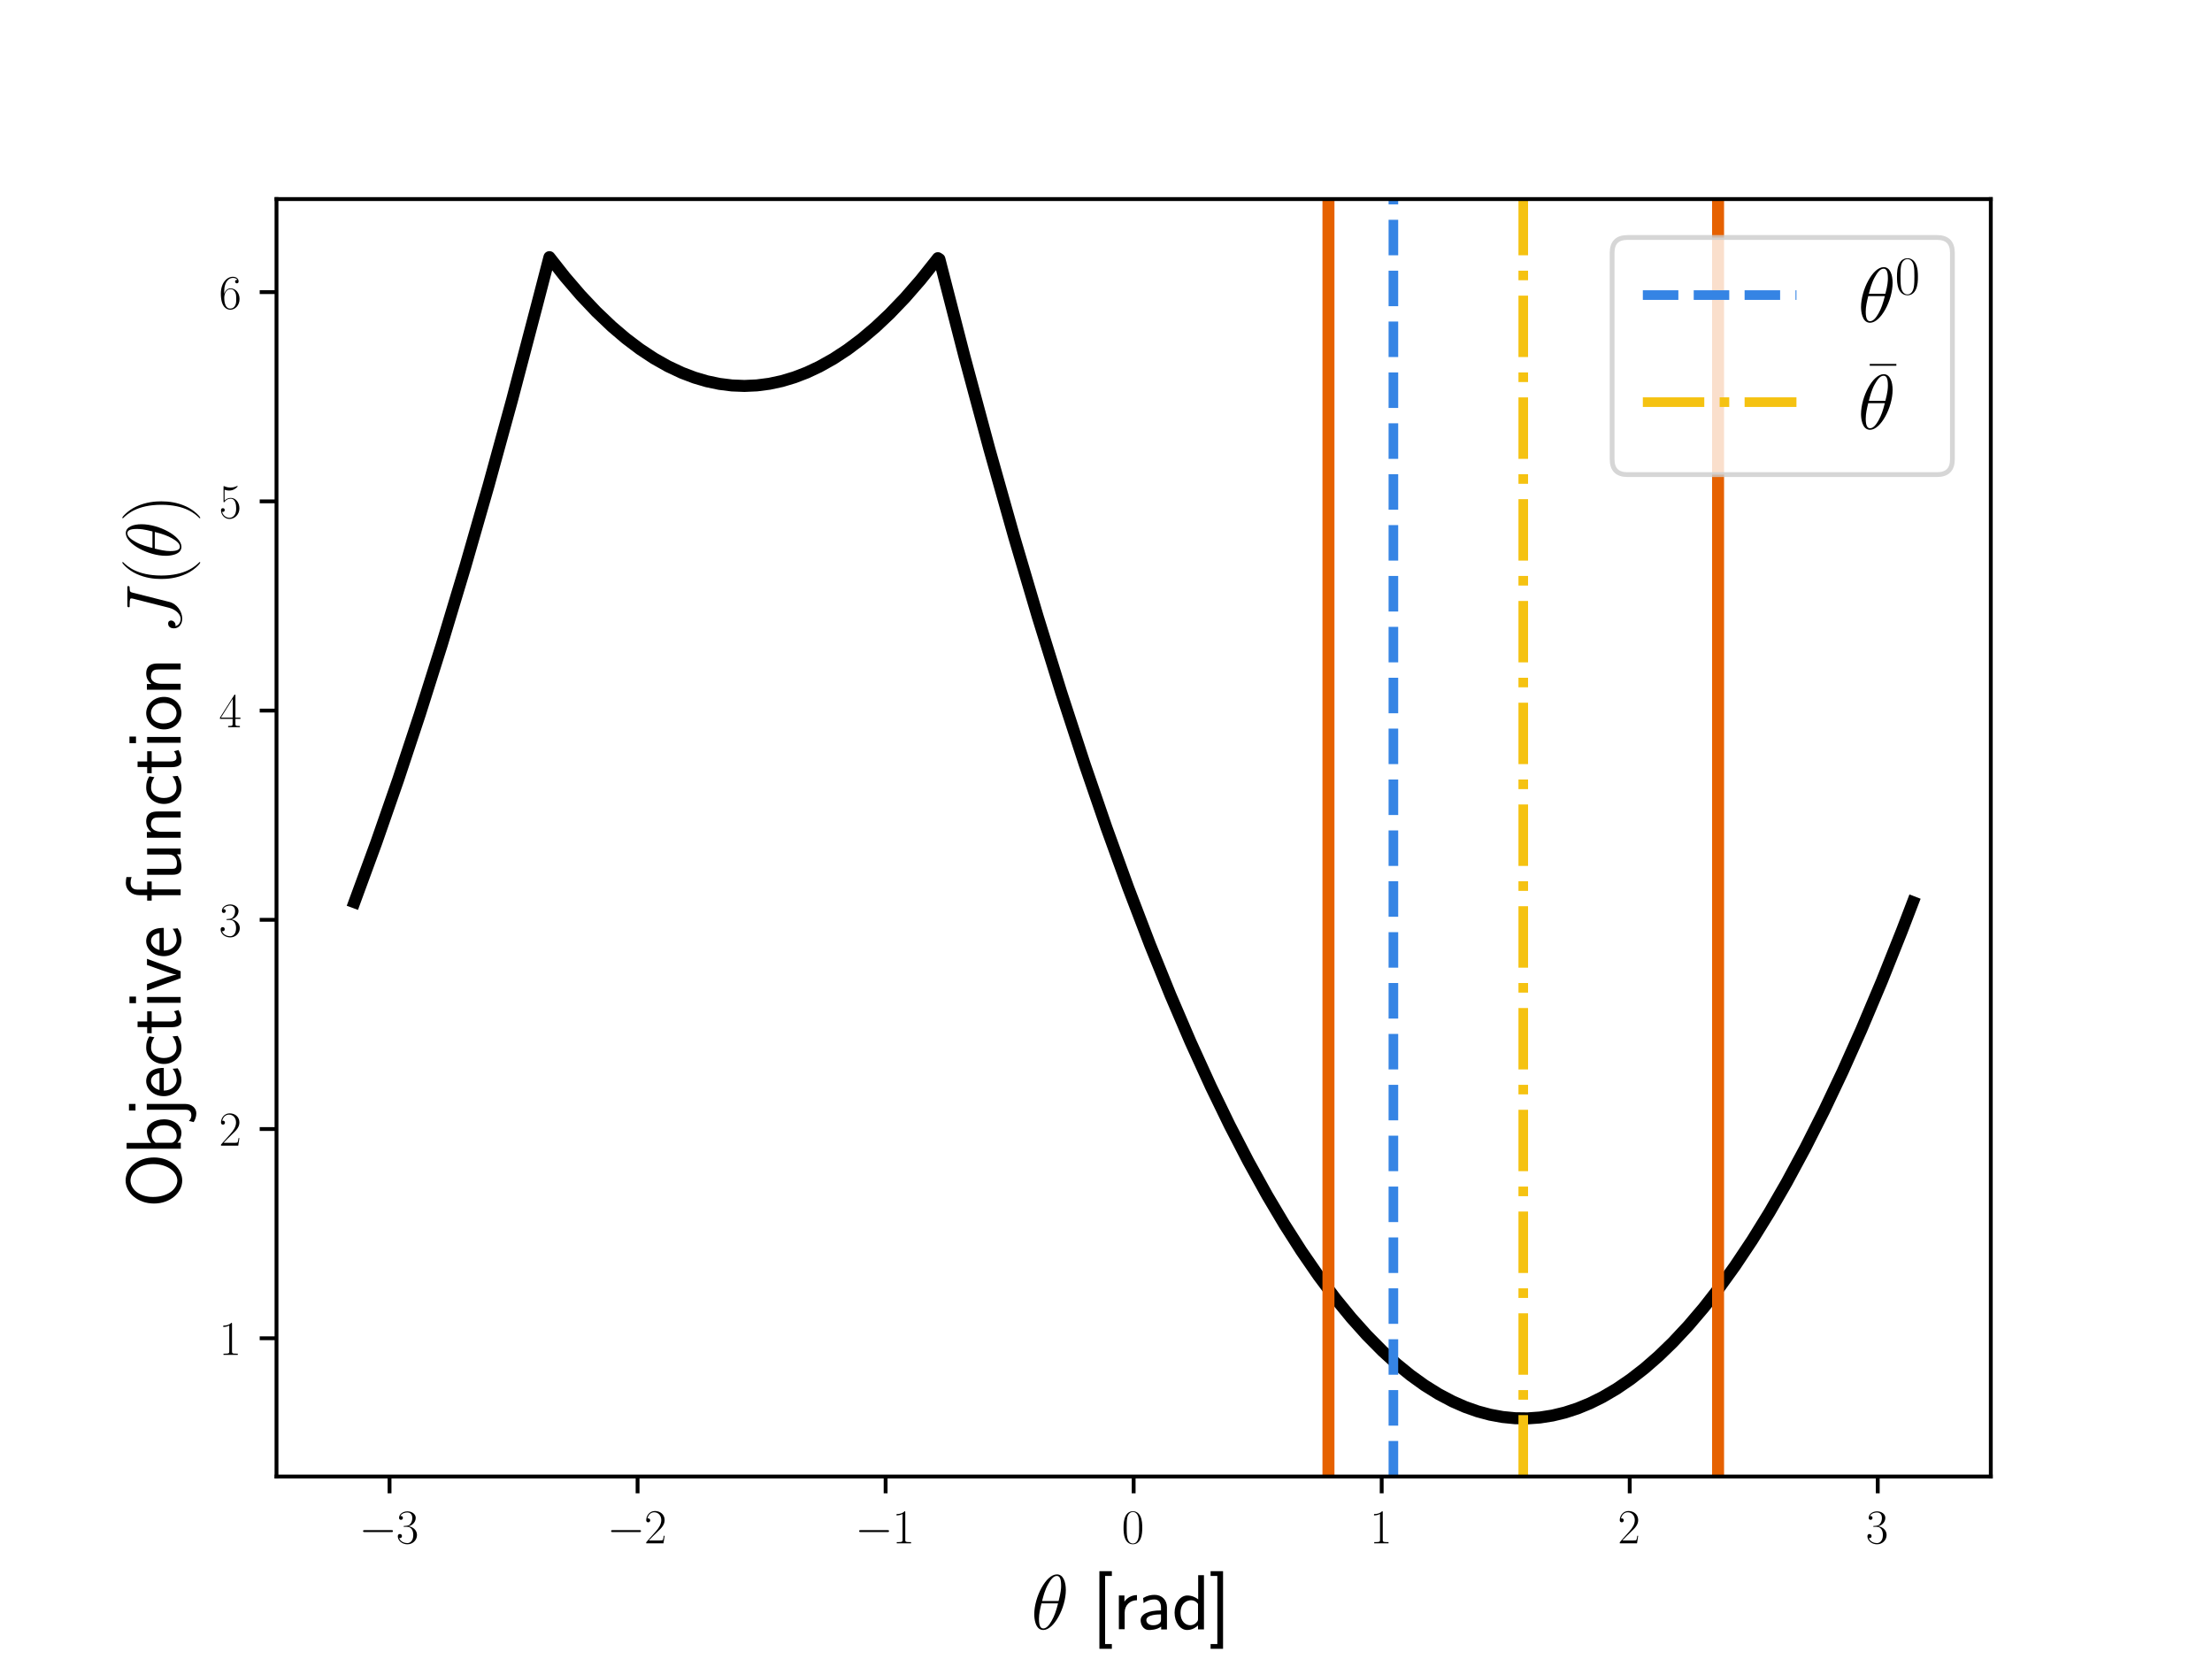<?xml version="1.0" encoding="utf-8" standalone="no"?>
<!DOCTYPE svg PUBLIC "-//W3C//DTD SVG 1.1//EN"
  "http://www.w3.org/Graphics/SVG/1.1/DTD/svg11.dtd">
<svg xmlns:xlink="http://www.w3.org/1999/xlink" width="460.8pt" height="345.6pt" viewBox="0 0 460.8 345.6" xmlns="http://www.w3.org/2000/svg" version="1.1">
 <defs>
  <style type="text/css">*{stroke-linejoin: round; stroke-linecap: butt}</style>
 </defs>
 <g id="figure_1">
  <g id="patch_1">
   <path d="M 0 345.6 
L 460.8 345.6 
L 460.8 0 
L 0 0 
z
" style="fill: #ffffff"/>
  </g>
  <g id="axes_1">
   <g id="patch_2">
    <path d="M 57.6 307.584 
L 414.72 307.584 
L 414.72 41.472 
L 57.6 41.472 
z
" style="fill: #ffffff"/>
   </g>
   <g id="matplotlib.axis_1">
    <g id="xtick_1">
     <g id="line2d_1">
      <defs>
       <path id="m50b0c0e532" d="M 0 0 
L 0 3.5 
" style="stroke: #000000; stroke-width: 0.8"/>
      </defs>
      <g>
       <use xlink:href="#m50b0c0e532" x="81.149" y="307.584" style="stroke: #000000; stroke-width: 0.8"/>
      </g>
     </g>
     <g id="text_1">
      <!-- $\mathdefault{−3}$ -->
      <g transform="translate(74.784 321.502) scale(0.1 -0.1)">
       <defs>
        <path id="CMSY10-0" d="M 4218 1472 
C 4326 1472 4442 1472 4442 1600 
C 4442 1728 4326 1728 4218 1728 
L 755 1728 
C 646 1728 531 1728 531 1600 
C 531 1472 646 1472 755 1472 
L 4218 1472 
z
" transform="scale(0.016)"/>
        <path id="CMR17-33" d="M 1414 2157 
C 1984 2157 2234 1662 2234 1090 
C 2234 320 1824 25 1453 25 
C 1114 25 563 194 390 693 
C 422 680 454 680 486 680 
C 640 680 755 782 755 948 
C 755 1133 614 1216 486 1216 
C 378 1216 211 1165 211 926 
C 211 335 787 -128 1466 -128 
C 2176 -128 2720 430 2720 1085 
C 2720 1707 2208 2157 1600 2227 
C 2086 2328 2554 2756 2554 3329 
C 2554 3820 2048 4179 1472 4179 
C 890 4179 378 3829 378 3329 
C 378 3110 544 3072 627 3072 
C 762 3072 877 3155 877 3321 
C 877 3486 762 3569 627 3569 
C 602 3569 570 3569 544 3557 
C 730 3959 1235 4032 1459 4032 
C 1683 4032 2106 3925 2106 3320 
C 2106 3143 2080 2828 1862 2550 
C 1670 2304 1453 2304 1242 2284 
C 1210 2284 1062 2269 1037 2269 
C 992 2263 966 2257 966 2208 
C 966 2163 973 2157 1101 2157 
L 1414 2157 
z
" transform="scale(0.016)"/>
       </defs>
       <use xlink:href="#CMSY10-0" transform="scale(0.996)"/>
       <use xlink:href="#CMR17-33" transform="translate(77.487 0) scale(0.996)"/>
      </g>
     </g>
    </g>
    <g id="xtick_2">
     <g id="line2d_2">
      <g>
       <use xlink:href="#m50b0c0e532" x="132.819" y="307.584" style="stroke: #000000; stroke-width: 0.8"/>
      </g>
     </g>
     <g id="text_2">
      <!-- $\mathdefault{−2}$ -->
      <g transform="translate(126.454 321.502) scale(0.1 -0.1)">
       <defs>
        <path id="CMR17-32" d="M 2669 989 
L 2554 989 
C 2490 536 2438 459 2413 420 
C 2381 369 1920 369 1830 369 
L 602 369 
C 832 619 1280 1072 1824 1597 
C 2214 1967 2669 2402 2669 3035 
C 2669 3790 2067 4224 1395 4224 
C 691 4224 262 3604 262 3030 
C 262 2780 448 2748 525 2748 
C 589 2748 781 2787 781 3010 
C 781 3207 614 3264 525 3264 
C 486 3264 448 3258 422 3245 
C 544 3790 915 4058 1306 4058 
C 1862 4058 2227 3617 2227 3035 
C 2227 2479 1901 2000 1536 1584 
L 262 146 
L 262 0 
L 2515 0 
L 2669 989 
z
" transform="scale(0.016)"/>
       </defs>
       <use xlink:href="#CMSY10-0" transform="scale(0.996)"/>
       <use xlink:href="#CMR17-32" transform="translate(77.487 0) scale(0.996)"/>
      </g>
     </g>
    </g>
    <g id="xtick_3">
     <g id="line2d_3">
      <g>
       <use xlink:href="#m50b0c0e532" x="184.49" y="307.584" style="stroke: #000000; stroke-width: 0.8"/>
      </g>
     </g>
     <g id="text_3">
      <!-- $\mathdefault{−1}$ -->
      <g transform="translate(178.125 321.502) scale(0.1 -0.1)">
       <defs>
        <path id="CMR17-31" d="M 1702 4058 
C 1702 4192 1696 4192 1606 4192 
C 1357 3916 979 3827 621 3827 
C 602 3827 570 3827 563 3808 
C 557 3795 557 3782 557 3648 
C 755 3648 1088 3686 1344 3839 
L 1344 461 
C 1344 236 1331 160 781 160 
L 589 160 
L 589 0 
C 896 0 1216 0 1523 0 
C 1830 0 2150 0 2458 0 
L 2458 160 
L 2266 160 
C 1715 160 1702 230 1702 458 
L 1702 4058 
z
" transform="scale(0.016)"/>
       </defs>
       <use xlink:href="#CMSY10-0" transform="scale(0.996)"/>
       <use xlink:href="#CMR17-31" transform="translate(77.487 0) scale(0.996)"/>
      </g>
     </g>
    </g>
    <g id="xtick_4">
     <g id="line2d_4">
      <g>
       <use xlink:href="#m50b0c0e532" x="236.16" y="307.584" style="stroke: #000000; stroke-width: 0.8"/>
      </g>
     </g>
     <g id="text_4">
      <!-- $\mathdefault{0}$ -->
      <g transform="translate(233.669 321.502) scale(0.1 -0.1)">
       <defs>
        <path id="CMR17-30" d="M 2688 2025 
C 2688 2416 2682 3080 2413 3591 
C 2176 4039 1798 4198 1466 4198 
C 1158 4198 768 4058 525 3597 
C 269 3118 243 2524 243 2025 
C 243 1661 250 1106 448 619 
C 723 -39 1216 -128 1466 -128 
C 1760 -128 2208 -7 2470 600 
C 2662 1042 2688 1559 2688 2025 
z
M 1466 -26 
C 1056 -26 813 325 723 812 
C 653 1188 653 1738 653 2096 
C 653 2588 653 2997 736 3387 
C 858 3929 1216 4096 1466 4096 
C 1728 4096 2067 3923 2189 3400 
C 2272 3036 2278 2607 2278 2096 
C 2278 1680 2278 1169 2202 792 
C 2067 95 1690 -26 1466 -26 
z
" transform="scale(0.016)"/>
       </defs>
       <use xlink:href="#CMR17-30" transform="scale(0.996)"/>
      </g>
     </g>
    </g>
    <g id="xtick_5">
     <g id="line2d_5">
      <g>
       <use xlink:href="#m50b0c0e532" x="287.83" y="307.584" style="stroke: #000000; stroke-width: 0.8"/>
      </g>
     </g>
     <g id="text_5">
      <!-- $\mathdefault{1}$ -->
      <g transform="translate(285.34 321.502) scale(0.1 -0.1)">
       <use xlink:href="#CMR17-31" transform="scale(0.996)"/>
      </g>
     </g>
    </g>
    <g id="xtick_6">
     <g id="line2d_6">
      <g>
       <use xlink:href="#m50b0c0e532" x="339.501" y="307.584" style="stroke: #000000; stroke-width: 0.8"/>
      </g>
     </g>
     <g id="text_6">
      <!-- $\mathdefault{2}$ -->
      <g transform="translate(337.01 321.502) scale(0.1 -0.1)">
       <use xlink:href="#CMR17-32" transform="scale(0.996)"/>
      </g>
     </g>
    </g>
    <g id="xtick_7">
     <g id="line2d_7">
      <g>
       <use xlink:href="#m50b0c0e532" x="391.171" y="307.584" style="stroke: #000000; stroke-width: 0.8"/>
      </g>
     </g>
     <g id="text_7">
      <!-- $\mathdefault{3}$ -->
      <g transform="translate(388.68 321.502) scale(0.1 -0.1)">
       <use xlink:href="#CMR17-33" transform="scale(0.996)"/>
      </g>
     </g>
    </g>
    <g id="text_8">
     <!-- $\theta$ [rad] -->
     <g transform="translate(214.803 339.395) scale(0.16 -0.16)">
      <defs>
       <path id="CMMI12-12" d="M 2835 3200 
C 2835 3850 2630 4480 2106 4480 
C 1210 4480 256 2615 256 1216 
C 256 923 320 -64 992 -64 
C 1862 -64 2835 1756 2835 3200 
z
M 896 2304 
C 992 2679 1126 3214 1382 3665 
C 1594 4047 1818 4352 2099 4352 
C 2310 4352 2451 4174 2451 3564 
C 2451 3334 2432 3017 2246 2304 
L 896 2304 
z
M 2202 2113 
C 2042 1490 1907 1088 1677 687 
C 1491 363 1267 64 998 64 
C 800 64 640 217 640 846 
C 640 1260 742 1693 845 2113 
L 2202 2113 
z
" transform="scale(0.016)"/>
       <path id="CMSS17-5b" d="M 1613 -1600 
L 1613 -1212 
L 1062 -1212 
L 1062 4352 
L 1613 4352 
L 1613 4741 
L 595 4741 
L 595 -1600 
L 1613 -1600 
z
" transform="scale(0.016)"/>
       <path id="CMSS17-72" d="M 954 1363 
C 954 1965 1395 2368 1958 2368 
L 1958 2789 
C 1549 2789 1165 2585 934 2253 
L 934 2758 
L 480 2758 
L 480 0 
L 954 0 
L 954 1363 
z
" transform="scale(0.016)"/>
       <path id="CMSS17-61" d="M 2406 1791 
C 2406 2392 1978 2808 1402 2808 
C 1120 2808 813 2757 461 2553 
L 499 2135 
C 659 2248 934 2432 1395 2432 
C 1722 2432 1920 2180 1920 1782 
L 1920 1536 
C 896 1536 256 1238 256 726 
C 256 461 416 -64 947 -64 
C 1043 -64 1562 -64 1933 217 
L 1933 -19 
L 2406 -19 
L 2406 1791 
z
M 1920 816 
C 1920 701 1920 548 1728 434 
C 1562 325 1350 325 1261 325 
C 941 325 723 511 723 744 
C 723 1211 1722 1211 1920 1211 
L 1920 816 
z
" transform="scale(0.016)"/>
       <path id="CMSS17-64" d="M 2611 4416 
L 2138 4416 
L 2138 2438 
C 1939 2603 1613 2756 1254 2756 
C 672 2756 211 2131 211 1347 
C 211 562 666 -64 1235 -64 
C 1677 -64 1971 172 2125 306 
L 2125 -13 
L 2611 -13 
L 2611 4416 
z
M 2125 836 
C 2125 747 2125 653 1926 482 
C 1798 375 1645 325 1498 325 
C 1152 325 698 576 698 1340 
C 698 2134 1210 2368 1562 2368 
C 1798 2368 1990 2254 2125 2065 
L 2125 836 
z
" transform="scale(0.016)"/>
       <path id="CMSS17-5d" d="M 1146 4741 
L 128 4741 
L 128 4352 
L 678 4352 
L 678 -1212 
L 128 -1212 
L 128 -1600 
L 1146 -1600 
L 1146 4741 
z
" transform="scale(0.016)"/>
      </defs>
      <use xlink:href="#CMMI12-12" transform="scale(0.996)"/>
      <use xlink:href="#CMSS17-5b" transform="translate(79.399 0) scale(0.996)"/>
      <use xlink:href="#CMSS17-72" transform="translate(106.584 0) scale(0.996)"/>
      <use xlink:href="#CMSS17-61" transform="translate(138.494 0) scale(0.996)"/>
      <use xlink:href="#CMSS17-64" transform="translate(183.416 0) scale(0.996)"/>
      <use xlink:href="#CMSS17-5d" transform="translate(231.621 0) scale(0.996)"/>
     </g>
    </g>
   </g>
   <g id="matplotlib.axis_2">
    <g id="ytick_1">
     <g id="line2d_8">
      <defs>
       <path id="me7c6f04a62" d="M 0 0 
L -3.5 0 
" style="stroke: #000000; stroke-width: 0.8"/>
      </defs>
      <g>
       <use xlink:href="#me7c6f04a62" x="57.6" y="278.788" style="stroke: #000000; stroke-width: 0.8"/>
      </g>
     </g>
     <g id="text_9">
      <!-- $\mathdefault{1}$ -->
      <g transform="translate(45.619 282.247) scale(0.1 -0.1)">
       <use xlink:href="#CMR17-31" transform="scale(0.996)"/>
      </g>
     </g>
    </g>
    <g id="ytick_2">
     <g id="line2d_9">
      <g>
       <use xlink:href="#me7c6f04a62" x="57.6" y="235.202" style="stroke: #000000; stroke-width: 0.8"/>
      </g>
     </g>
     <g id="text_10">
      <!-- $\mathdefault{2}$ -->
      <g transform="translate(45.619 238.661) scale(0.1 -0.1)">
       <use xlink:href="#CMR17-32" transform="scale(0.996)"/>
      </g>
     </g>
    </g>
    <g id="ytick_3">
     <g id="line2d_10">
      <g>
       <use xlink:href="#me7c6f04a62" x="57.6" y="191.616" style="stroke: #000000; stroke-width: 0.8"/>
      </g>
     </g>
     <g id="text_11">
      <!-- $\mathdefault{3}$ -->
      <g transform="translate(45.619 195.076) scale(0.1 -0.1)">
       <use xlink:href="#CMR17-33" transform="scale(0.996)"/>
      </g>
     </g>
    </g>
    <g id="ytick_4">
     <g id="line2d_11">
      <g>
       <use xlink:href="#me7c6f04a62" x="57.6" y="148.03" style="stroke: #000000; stroke-width: 0.8"/>
      </g>
     </g>
     <g id="text_12">
      <!-- $\mathdefault{4}$ -->
      <g transform="translate(45.619 151.49) scale(0.1 -0.1)">
       <defs>
        <path id="CMR17-34" d="M 2150 4122 
C 2150 4256 2144 4256 2029 4256 
L 128 1254 
L 128 1088 
L 1779 1088 
L 1779 457 
C 1779 224 1766 160 1318 160 
L 1197 160 
L 1197 0 
C 1402 0 1747 0 1965 0 
C 2182 0 2528 0 2733 0 
L 2733 160 
L 2611 160 
C 2163 160 2150 224 2150 457 
L 2150 1088 
L 2803 1088 
L 2803 1254 
L 2150 1254 
L 2150 4122 
z
M 1798 3703 
L 1798 1254 
L 256 1254 
L 1798 3703 
z
" transform="scale(0.016)"/>
       </defs>
       <use xlink:href="#CMR17-34" transform="scale(0.996)"/>
      </g>
     </g>
    </g>
    <g id="ytick_5">
     <g id="line2d_12">
      <g>
       <use xlink:href="#me7c6f04a62" x="57.6" y="104.444" style="stroke: #000000; stroke-width: 0.8"/>
      </g>
     </g>
     <g id="text_13">
      <!-- $\mathdefault{5}$ -->
      <g transform="translate(45.619 107.904) scale(0.1 -0.1)">
       <defs>
        <path id="CMR17-35" d="M 730 3692 
C 794 3666 1056 3584 1325 3584 
C 1920 3584 2246 3911 2432 4100 
C 2432 4157 2432 4192 2394 4192 
C 2387 4192 2374 4192 2323 4163 
C 2099 4058 1837 3973 1517 3973 
C 1325 3973 1037 3999 723 4139 
C 653 4171 640 4171 634 4171 
C 602 4171 595 4164 595 4037 
L 595 2203 
C 595 2089 595 2057 659 2057 
C 691 2057 704 2070 736 2114 
C 941 2401 1222 2522 1542 2522 
C 1766 2522 2246 2382 2246 1289 
C 2246 1085 2246 715 2054 421 
C 1894 159 1645 25 1370 25 
C 947 25 518 320 403 814 
C 429 807 480 795 506 795 
C 589 795 749 840 749 1038 
C 749 1210 627 1280 506 1280 
C 358 1280 262 1190 262 1011 
C 262 454 704 -128 1382 -128 
C 2042 -128 2669 440 2669 1264 
C 2669 2030 2170 2624 1549 2624 
C 1222 2624 947 2503 730 2274 
L 730 3692 
z
" transform="scale(0.016)"/>
       </defs>
       <use xlink:href="#CMR17-35" transform="scale(0.996)"/>
      </g>
     </g>
    </g>
    <g id="ytick_6">
     <g id="line2d_13">
      <g>
       <use xlink:href="#me7c6f04a62" x="57.6" y="60.859" style="stroke: #000000; stroke-width: 0.8"/>
      </g>
     </g>
     <g id="text_14">
      <!-- $\mathdefault{6}$ -->
      <g transform="translate(45.619 64.318) scale(0.1 -0.1)">
       <defs>
        <path id="CMR17-36" d="M 678 2176 
C 678 3690 1395 4032 1811 4032 
C 1946 4032 2272 4009 2400 3776 
C 2298 3776 2106 3776 2106 3553 
C 2106 3381 2246 3323 2336 3323 
C 2394 3323 2566 3348 2566 3560 
C 2566 3954 2246 4179 1805 4179 
C 1043 4179 243 3390 243 1984 
C 243 253 966 -128 1478 -128 
C 2099 -128 2688 427 2688 1283 
C 2688 2081 2170 2662 1517 2662 
C 1126 2662 838 2407 678 1960 
L 678 2176 
z
M 1478 25 
C 691 25 691 1200 691 1436 
C 691 1896 909 2560 1504 2560 
C 1613 2560 1926 2560 2138 2120 
C 2253 1870 2253 1609 2253 1289 
C 2253 944 2253 690 2118 434 
C 1978 171 1773 25 1478 25 
z
" transform="scale(0.016)"/>
       </defs>
       <use xlink:href="#CMR17-36" transform="scale(0.996)"/>
      </g>
     </g>
    </g>
    <g id="text_15">
     <!-- Objective function $J(\theta)$ -->
     <g transform="translate(37.634 251.566) rotate(-90) scale(0.16 -0.16)">
      <defs>
       <path id="CMSS17-4f" d="M 4096 2178 
C 4096 3503 3219 4497 2214 4497 
C 1210 4497 333 3497 333 2178 
C 333 847 1222 -128 2214 -128 
C 3206 -128 4096 847 4096 2178 
z
M 2214 273 
C 1510 273 870 1057 870 2261 
C 870 3433 1549 4096 2214 4096 
C 2880 4096 3558 3433 3558 2261 
C 3558 1051 2912 273 2214 273 
z
" transform="scale(0.016)"/>
       <path id="CMSS17-62" d="M 954 4416 
L 480 4416 
L 480 -13 
L 966 -13 
L 966 274 
C 1210 38 1504 -64 1766 -64 
C 2381 -64 2880 549 2880 1352 
C 2880 2086 2496 2756 1926 2756 
C 1523 2756 1165 2591 954 2419 
L 954 4416 
z
M 966 2046 
C 1107 2222 1306 2368 1587 2368 
C 1965 2368 2394 2097 2394 1352 
C 2394 558 1882 325 1530 325 
C 1402 325 1267 356 1139 464 
C 966 615 966 709 966 797 
L 966 2046 
z
" transform="scale(0.016)"/>
       <path id="CMSS17-6a" d="M 1114 4224 
L 576 4224 
L 576 3689 
L 1114 3689 
L 1114 4224 
z
M -371 -1064 
C -166 -1191 83 -1280 352 -1280 
C 755 -1280 1114 -935 1114 -366 
L 1114 2767 
L 640 2767 
L 640 -425 
C 640 -815 346 -873 179 -873 
C 38 -873 -128 -828 -275 -675 
L -371 -1064 
z
" transform="scale(0.016)"/>
       <path id="CMSS17-65" d="M 2502 1377 
C 2502 1590 2490 2003 2285 2345 
C 2061 2713 1696 2816 1421 2816 
C 755 2816 192 2188 192 1375 
C 192 582 774 -64 1510 -64 
C 1798 -64 2150 19 2470 248 
C 2470 274 2458 414 2451 420 
C 2451 433 2432 630 2432 656 
C 2125 407 1773 325 1517 325 
C 1107 325 666 667 646 1377 
L 2502 1377 
z
M 698 1728 
C 781 2084 1062 2421 1421 2421 
C 1517 2421 1965 2421 2080 1728 
L 698 1728 
z
" transform="scale(0.016)"/>
       <path id="CMSS17-63" d="M 2464 2541 
C 2464 2585 2170 2714 2093 2739 
C 1882 2816 1613 2816 1542 2816 
C 710 2816 211 2093 211 1363 
C 211 595 768 -64 1517 -64 
C 1946 -64 2253 76 2502 242 
L 2464 664 
C 2189 453 1869 337 1523 337 
C 1024 337 698 774 698 1369 
C 698 1831 909 2414 1549 2414 
C 1901 2414 2099 2343 2394 2145 
L 2464 2541 
z
" transform="scale(0.016)"/>
       <path id="CMSS17-74" d="M 1069 2368 
L 1901 2368 
L 1901 2737 
L 1069 2737 
L 1069 3520 
L 614 3520 
L 614 2737 
L 109 2737 
L 109 2368 
L 602 2368 
L 602 749 
C 602 384 685 -64 1107 -64 
C 1427 -64 1722 25 2003 172 
L 1901 548 
C 1747 414 1562 337 1363 337 
C 1082 337 1069 696 1069 856 
L 1069 2368 
z
" transform="scale(0.016)"/>
       <path id="CMSS17-69" d="M 979 4183 
L 442 4183 
L 442 3648 
L 979 3648 
L 979 4183 
z
M 947 2739 
L 474 2739 
L 474 0 
L 947 0 
L 947 2739 
z
" transform="scale(0.016)"/>
       <path id="CMSS17-76" d="M 2675 2752 
L 2176 2752 
L 1747 1556 
C 1613 1165 1421 627 1389 352 
L 1382 352 
C 1370 468 1318 634 1286 749 
C 1248 890 1197 1056 1158 1172 
L 595 2752 
L 83 2752 
L 1094 0 
L 1664 0 
L 2675 2752 
z
" transform="scale(0.016)"/>
       <path id="CMSS17-66" d="M 1075 2368 
L 1722 2368 
L 1722 2737 
L 1062 2737 
L 1062 3559 
C 1062 4014 1408 4092 1606 4092 
C 1670 4092 1850 4092 2080 4009 
L 2080 4429 
C 1933 4461 1754 4480 1613 4480 
C 1018 4480 602 3993 602 3359 
L 602 2737 
L 160 2737 
L 160 2368 
L 602 2368 
L 602 0 
L 1075 0 
L 1075 2368 
z
" transform="scale(0.016)"/>
       <path id="CMSS17-75" d="M 2618 2739 
L 2131 2739 
L 2131 972 
C 2131 498 1786 306 1421 306 
C 998 306 960 447 960 709 
L 960 2739 
L 474 2739 
L 474 678 
C 474 179 646 -64 1088 -64 
C 1306 -64 1798 -13 2144 306 
L 2144 0 
L 2618 0 
L 2618 2739 
z
" transform="scale(0.016)"/>
       <path id="CMSS17-6e" d="M 2618 1877 
C 2618 2283 2522 2816 1798 2816 
C 1389 2816 1120 2606 941 2389 
L 941 2758 
L 474 2758 
L 474 0 
L 960 0 
L 960 1559 
C 960 1964 1114 2428 1549 2428 
C 2112 2428 2131 2048 2131 1829 
L 2131 0 
L 2618 0 
L 2618 1877 
z
" transform="scale(0.016)"/>
       <path id="CMSS17-6f" d="M 2829 1356 
C 2829 2176 2221 2816 1504 2816 
C 768 2816 173 2157 173 1356 
C 173 544 787 -64 1498 -64 
C 2227 -64 2829 563 2829 1356 
z
M 1504 337 
C 1050 337 659 709 659 1408 
C 659 2151 1114 2427 1498 2427 
C 1914 2427 2342 2126 2342 1408 
C 2342 683 1926 337 1504 337 
z
" transform="scale(0.016)"/>
       <path id="CMMI12-4a" d="M 3418 3912 
C 3469 4103 3482 4167 3795 4167 
C 3898 4167 3962 4167 3962 4282 
C 3962 4352 3904 4352 3878 4352 
C 3770 4352 3648 4352 3533 4352 
L 3181 4352 
C 2912 4352 2630 4352 2362 4352 
C 2304 4352 2227 4352 2227 4237 
C 2227 4173 2278 4173 2278 4167 
L 2438 4167 
C 2950 4167 2950 4116 2950 4020 
C 2950 4013 2950 3969 2925 3868 
L 2189 960 
C 2022 312 1594 0 1286 0 
C 1069 0 762 100 685 431 
C 710 424 742 418 768 418 
C 979 418 1146 603 1146 788 
C 1146 890 1082 1024 890 1024 
C 774 1024 506 961 506 549 
C 506 151 838 -128 1299 -128 
C 1882 -128 2509 311 2662 915 
L 3418 3912 
z
" transform="scale(0.016)"/>
       <path id="CMR17-28" d="M 1958 -1561 
C 1958 -1555 1958 -1542 1939 -1523 
C 1645 -1224 858 -407 858 1581 
C 858 3569 1632 4379 1946 4697 
C 1946 4704 1958 4717 1958 4736 
C 1958 4755 1939 4768 1914 4768 
C 1843 4768 1299 4296 986 3594 
C 666 2887 576 2199 576 1588 
C 576 1128 621 351 1005 -471 
C 1312 -1135 1837 -1600 1914 -1600 
C 1946 -1600 1958 -1587 1958 -1561 
z
" transform="scale(0.016)"/>
       <path id="CMR17-29" d="M 1683 1581 
C 1683 2040 1638 2817 1254 3639 
C 947 4303 422 4768 346 4768 
C 326 4768 301 4761 301 4729 
C 301 4717 307 4710 314 4697 
C 621 4378 1402 3568 1402 1584 
C 1402 -407 627 -1217 314 -1537 
C 307 -1549 301 -1556 301 -1568 
C 301 -1600 326 -1600 346 -1600 
C 416 -1600 960 -1128 1274 -426 
C 1594 281 1683 969 1683 1581 
z
" transform="scale(0.016)"/>
      </defs>
      <use xlink:href="#CMSS17-4f" transform="scale(0.996)"/>
      <use xlink:href="#CMSS17-62" transform="translate(69.024 0) scale(0.996)"/>
      <use xlink:href="#CMSS17-6a" transform="translate(117.229 0) scale(0.996)"/>
      <use xlink:href="#CMSS17-65" transform="translate(142.012 0) scale(0.996)"/>
      <use xlink:href="#CMSS17-63" transform="translate(183.651 0) scale(0.996)"/>
      <use xlink:href="#CMSS17-74" transform="translate(225.29 0) scale(0.996)"/>
      <use xlink:href="#CMSS17-69" transform="translate(259.121 0) scale(0.996)"/>
      <use xlink:href="#CMSS17-76" transform="translate(281.302 0) scale(0.996)"/>
      <use xlink:href="#CMSS17-65" transform="translate(324.302 0) scale(0.996)"/>
      <use xlink:href="#CMSS17-66" transform="translate(397.17 0) scale(0.996)"/>
      <use xlink:href="#CMSS17-75" transform="translate(425.797 0) scale(0.996)"/>
      <use xlink:href="#CMSS17-6e" transform="translate(474.002 0) scale(0.996)"/>
      <use xlink:href="#CMSS17-63" transform="translate(522.207 0) scale(0.996)"/>
      <use xlink:href="#CMSS17-74" transform="translate(563.846 0) scale(0.996)"/>
      <use xlink:href="#CMSS17-69" transform="translate(597.677 0) scale(0.996)"/>
      <use xlink:href="#CMSS17-6f" transform="translate(619.858 0) scale(0.996)"/>
      <use xlink:href="#CMSS17-6e" transform="translate(666.702 0) scale(0.996)"/>
      <use xlink:href="#CMMI12-4a" transform="translate(746.136 0) scale(0.996)"/>
      <use xlink:href="#CMR17-28" transform="translate(809.278 0) scale(0.996)"/>
      <use xlink:href="#CMMI12-12" transform="translate(844.559 0) scale(0.996)"/>
      <use xlink:href="#CMR17-29" transform="translate(892.729 0) scale(0.996)"/>
     </g>
    </g>
   </g>
   <g id="line2d_14">
    <path d="M 73.833 187.944 
L 78.382 175.549 
L 82.932 162.478 
L 87.482 148.732 
L 92.032 134.309 
L 96.906 118.107 
L 101.781 101.128 
L 106.656 83.374 
L 111.855 63.58 
L 114.455 53.568 
L 117.705 57.697 
L 120.955 61.482 
L 124.205 64.922 
L 127.454 68.016 
L 130.379 70.507 
L 133.304 72.718 
L 136.229 74.65 
L 139.154 76.303 
L 142.078 77.676 
L 144.678 78.662 
L 147.278 79.428 
L 149.878 79.972 
L 152.478 80.297 
L 155.078 80.4 
L 157.677 80.283 
L 160.277 79.945 
L 162.877 79.386 
L 165.477 78.607 
L 168.077 77.607 
L 170.677 76.386 
L 173.601 74.749 
L 176.526 72.833 
L 179.451 70.637 
L 182.376 68.162 
L 185.301 65.408 
L 188.55 62.02 
L 191.8 58.287 
L 195.05 54.209 
L 195.375 53.783 
L 195.7 53.998 
L 200.9 74.205 
L 206.099 93.53 
L 211.299 111.971 
L 216.174 128.458 
L 221.048 144.17 
L 225.923 159.105 
L 230.473 172.345 
L 235.023 184.909 
L 239.572 196.797 
L 243.797 207.23 
L 248.022 217.081 
L 252.246 226.35 
L 256.146 234.388 
L 260.046 241.929 
L 263.946 248.974 
L 267.521 254.995 
L 271.095 260.6 
L 274.67 265.787 
L 278.245 270.557 
L 281.495 274.531 
L 284.744 278.16 
L 287.994 281.445 
L 290.919 284.106 
L 293.844 286.488 
L 296.769 288.591 
L 299.693 290.414 
L 302.618 291.958 
L 305.218 293.096 
L 307.818 294.013 
L 310.418 294.71 
L 313.018 295.185 
L 315.617 295.441 
L 318.217 295.475 
L 320.817 295.289 
L 323.417 294.882 
L 326.017 294.254 
L 328.617 293.406 
L 331.217 292.337 
L 333.816 291.047 
L 336.741 289.333 
L 339.666 287.339 
L 342.591 285.066 
L 345.516 282.513 
L 348.44 279.681 
L 351.69 276.207 
L 354.94 272.388 
L 358.19 268.224 
L 361.44 263.715 
L 365.014 258.358 
L 368.589 252.583 
L 372.164 246.39 
L 376.064 239.159 
L 379.963 231.432 
L 383.863 223.207 
L 387.763 214.487 
L 391.988 204.479 
L 396.212 193.888 
L 398.487 187.944 
L 398.487 187.944 
" clip-path="url(#p46423da5c2)" style="fill: none; stroke: #000000; stroke-width: 2.5; stroke-linecap: square"/>
   </g>
   <g id="line2d_15">
    <path d="M 276.742 307.584 
L 276.742 41.472 
" clip-path="url(#p46423da5c2)" style="fill: none; stroke: #e66100; stroke-width: 2.5; stroke-linecap: square"/>
   </g>
   <g id="line2d_16">
    <path d="M 357.905 307.584 
L 357.905 41.472 
" clip-path="url(#p46423da5c2)" style="fill: none; stroke: #e66100; stroke-width: 2.5; stroke-linecap: square"/>
   </g>
   <g id="line2d_17">
    <path d="M 290.269 307.584 
L 290.269 41.472 
" clip-path="url(#p46423da5c2)" style="fill: none; stroke-dasharray: 7.4,3.2; stroke-dashoffset: 0; stroke: #3584e4; stroke-width: 2"/>
   </g>
   <g id="line2d_18">
    <path d="M 317.323 307.584 
L 317.323 41.472 
" clip-path="url(#p46423da5c2)" style="fill: none; stroke-dasharray: 12.8,3.2,2,3.2; stroke-dashoffset: 0; stroke: #f5c211; stroke-width: 2"/>
   </g>
   <g id="patch_3">
    <path d="M 57.6 307.584 
L 57.6 41.472 
" style="fill: none; stroke: #000000; stroke-width: 0.8; stroke-linejoin: miter; stroke-linecap: square"/>
   </g>
   <g id="patch_4">
    <path d="M 414.72 307.584 
L 414.72 41.472 
" style="fill: none; stroke: #000000; stroke-width: 0.8; stroke-linejoin: miter; stroke-linecap: square"/>
   </g>
   <g id="patch_5">
    <path d="M 57.6 307.584 
L 414.72 307.584 
" style="fill: none; stroke: #000000; stroke-width: 0.8; stroke-linejoin: miter; stroke-linecap: square"/>
   </g>
   <g id="patch_6">
    <path d="M 57.6 41.472 
L 414.72 41.472 
" style="fill: none; stroke: #000000; stroke-width: 0.8; stroke-linejoin: miter; stroke-linecap: square"/>
   </g>
   <g id="legend_1">
    <g id="patch_7">
     <path d="M 339.034 98.871 
L 403.52 98.871 
Q 406.72 98.871 406.72 95.671 
L 406.72 52.672 
Q 406.72 49.472 403.52 49.472 
L 339.034 49.472 
Q 335.834 49.472 335.834 52.672 
L 335.834 95.671 
Q 335.834 98.871 339.034 98.871 
z
" style="fill: #ffffff; opacity: 0.8; stroke: #cccccc; stroke-linejoin: miter"/>
    </g>
    <g id="line2d_19">
     <path d="M 342.234 61.472 
L 358.234 61.472 
L 374.234 61.472 
" style="fill: none; stroke-dasharray: 7.4,3.2; stroke-dashoffset: 0; stroke: #3584e4; stroke-width: 2"/>
    </g>
    <g id="text_16">
     <!-- $\theta^0$ -->
     <g transform="translate(387.034 67.072) scale(0.16 -0.16)">
      <use xlink:href="#CMMI12-12" transform="scale(0.996)"/>
      <use xlink:href="#CMR17-30" transform="translate(48.17 36.154) scale(0.697)"/>
     </g>
    </g>
    <g id="line2d_20">
     <path d="M 342.234 83.771 
L 358.234 83.771 
L 374.234 83.771 
" style="fill: none; stroke-dasharray: 12.8,3.2,2,3.2; stroke-dashoffset: 0; stroke: #f5c211; stroke-width: 2"/>
    </g>
    <g id="text_17">
     <!-- $\bar{\theta}$ -->
     <g transform="translate(387.034 89.371) scale(0.16 -0.16)">
      <defs>
       <path id="CMR17-16" d="M 2554 3520 
L 2554 3666 
L 378 3666 
L 378 3520 
L 2554 3520 
z
" transform="scale(0.016)"/>
      </defs>
      <use xlink:href="#CMR17-16" transform="translate(9.369 26.297) scale(0.996)"/>
      <use xlink:href="#CMMI12-12" transform="scale(0.996)"/>
     </g>
    </g>
   </g>
  </g>
 </g>
 <defs>
  <clipPath id="p46423da5c2">
   <rect x="57.6" y="41.472" width="357.12" height="266.112"/>
  </clipPath>
 </defs>
</svg>
